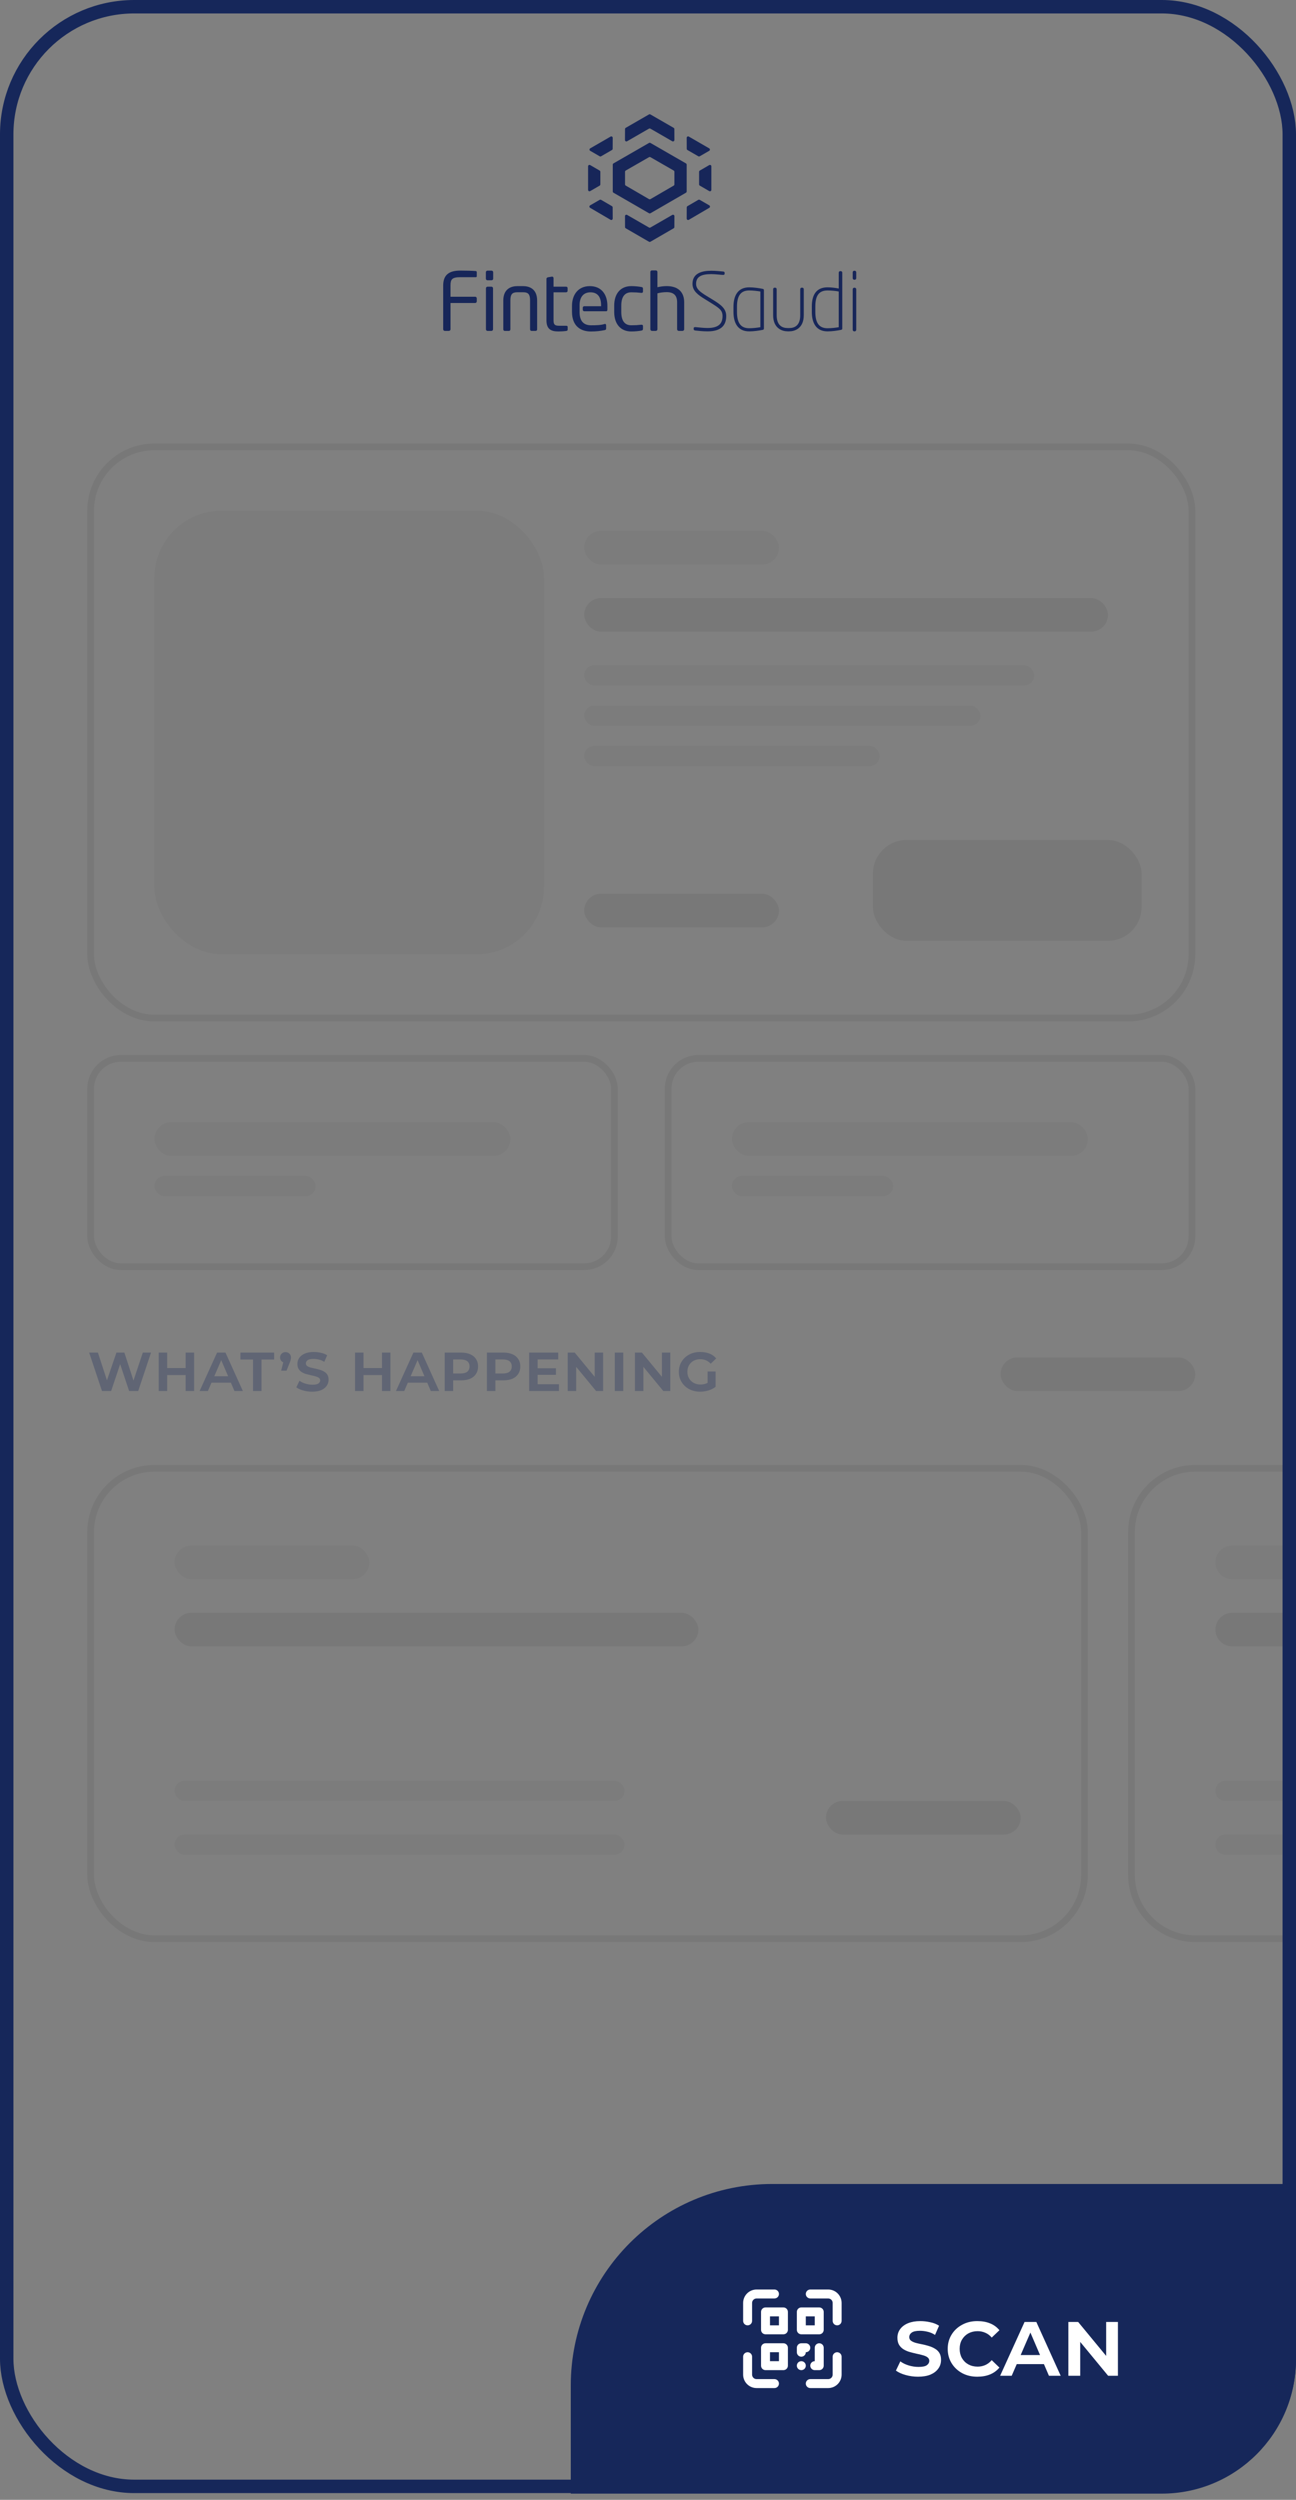 <svg width="193" height="372" viewBox="0 0 193 372" fill="none" xmlns="http://www.w3.org/2000/svg">
<rect x="0" y="0" width="193" height="372" fill="#808080" stroke="none"/>
<rect x="13.5" y="66.5" width="164" height="85" rx="9.5" stroke="#333333" stroke-opacity="0.1"/>
<rect x="13.5" y="218.5" width="148" height="70" rx="9.5" stroke="#333333" stroke-opacity="0.1"/>
<rect x="13.5" y="157.5" width="78" height="31" rx="4.5" stroke="#333333" stroke-opacity="0.1"/>
<rect x="99.5" y="157.5" width="78" height="31" rx="4.5" stroke="#333333" stroke-opacity="0.1"/>
<rect x="23" y="76" width="58" height="66" rx="10" fill="#333333" fill-opacity="0.05"/>
<rect x="87" y="79" width="29" height="5" rx="2.5" fill="#333333" fill-opacity="0.05"/>
<rect x="26" y="230" width="29" height="5" rx="2.5" fill="#333333" fill-opacity="0.05"/>
<rect x="23" y="167" width="53" height="5" rx="2.5" fill="#333333" fill-opacity="0.05"/>
<rect x="109" y="167" width="53" height="5" rx="2.5" fill="#333333" fill-opacity="0.05"/>
<rect x="87" y="133" width="29" height="5" rx="2.5" fill="#333333" fill-opacity="0.1"/>
<rect x="123" y="268" width="29" height="5" rx="2.5" fill="#333333" fill-opacity="0.1"/>
<rect x="149" y="202" width="29" height="5" rx="2.5" fill="#333333" fill-opacity="0.1"/>
<rect x="130" y="125" width="40" height="15" rx="5" fill="#333333" fill-opacity="0.1"/>
<rect x="87" y="99" width="67" height="3" rx="1.5" fill="#333333" fill-opacity="0.05"/>
<rect x="26" y="265" width="67" height="3" rx="1.5" fill="#333333" fill-opacity="0.05"/>
<rect x="23" y="175" width="24" height="3" rx="1.5" fill="#333333" fill-opacity="0.05"/>
<rect x="109" y="175" width="24" height="3" rx="1.5" fill="#333333" fill-opacity="0.05"/>
<rect x="87" y="105" width="59" height="3" rx="1.5" fill="#333333" fill-opacity="0.05"/>
<rect x="26" y="273" width="67" height="3" rx="1.5" fill="#333333" fill-opacity="0.05"/>
<rect x="87" y="111" width="44" height="3" rx="1.5" fill="#333333" fill-opacity="0.05"/>
<rect x="87" y="89" width="78" height="5" rx="2.5" fill="#333333" fill-opacity="0.1"/>
<rect x="26" y="240" width="78" height="5" rx="2.5" fill="#333333" fill-opacity="0.1"/>
<path d="M168.5 228C168.5 222.753 172.753 218.5 178 218.5H191.5V288.5H178C172.753 288.5 168.5 284.247 168.5 279V228Z" stroke="#333333" stroke-opacity="0.1"/>
<path d="M181 232.5C181 231.119 182.119 230 183.5 230H192V235H183.5C182.119 235 181 233.881 181 232.5Z" fill="#333333" fill-opacity="0.05"/>
<path d="M181 266.5C181 265.672 181.672 265 182.5 265H192V268H182.5C181.672 268 181 267.328 181 266.5Z" fill="#333333" fill-opacity="0.05"/>
<path d="M181 274.5C181 273.672 181.672 273 182.5 273H192V276H182.5C181.672 276 181 275.328 181 274.5Z" fill="#333333" fill-opacity="0.05"/>
<path d="M181 242.5C181 241.119 182.119 240 183.5 240H192V245H183.5C182.119 245 181 243.881 181 242.5Z" fill="#333333" fill-opacity="0.1"/>
<rect x="1" y="1" width="191" height="369" rx="19" stroke="#16275A" stroke-width="2"/>
<path opacity="0.3" d="M15.19 207L13.28 201.28H14.58L16.25 206.4H15.59L17.34 201.28H18.52L20.19 206.4H19.56L21.27 201.28H22.49L20.58 207H19.23L17.72 202.47H18.07L16.55 207H15.19ZM23.636 207V201.28H24.896V203.58H27.646V201.28H28.906V207H27.646V204.62H24.896V207H23.636ZM29.727 207L32.327 201.28H33.577L36.167 207H34.917L32.737 201.92H33.157L30.957 207H29.727ZM31.017 205.76L31.357 204.8H34.337L34.677 205.76H31.017ZM37.684 207V202.31H35.804V201.28H40.824V202.31H38.944V207H37.684ZM41.871 203.97L42.361 202.04L42.521 202.79C42.288 202.79 42.094 202.717 41.941 202.57C41.788 202.423 41.711 202.237 41.711 202.01C41.711 201.777 41.788 201.587 41.941 201.44C42.094 201.287 42.284 201.21 42.511 201.21C42.751 201.21 42.948 201.287 43.101 201.44C43.254 201.587 43.331 201.777 43.331 202.01C43.331 202.077 43.324 202.143 43.311 202.21C43.304 202.277 43.288 202.36 43.261 202.46C43.234 202.56 43.188 202.687 43.121 202.84L42.671 203.97H41.871ZM48.93 205.31C48.93 205.67 48.83 205.983 48.63 206.25C48.437 206.517 48.16 206.727 47.8 206.88C47.44 207.027 47 207.1 46.48 207.1C46.033 207.1 45.593 207.04 45.16 206.92C44.733 206.8 44.39 206.643 44.13 206.45L44.6 205.47C44.84 205.65 45.133 205.793 45.48 205.9C45.827 206.007 46.18 206.06 46.54 206.06C46.967 206.06 47.263 205.997 47.43 205.87C47.597 205.743 47.68 205.593 47.68 205.42C47.68 205.26 47.617 205.133 47.49 205.04C47.37 204.947 47.207 204.873 47 204.82C46.8 204.76 46.58 204.707 46.34 204.66C46.1 204.607 45.86 204.547 45.62 204.48C45.38 204.413 45.16 204.32 44.96 204.2C44.76 204.08 44.597 203.92 44.47 203.72C44.35 203.52 44.29 203.267 44.29 202.96C44.29 202.607 44.39 202.297 44.59 202.03C44.79 201.763 45.07 201.557 45.43 201.41C45.797 201.263 46.227 201.19 46.72 201.19C47.073 201.19 47.427 201.23 47.78 201.31C48.14 201.383 48.453 201.507 48.72 201.68L48.29 202.66C48.037 202.493 47.77 202.38 47.49 202.32C47.217 202.253 46.947 202.22 46.68 202.22C46.28 202.22 45.99 202.283 45.81 202.41C45.637 202.537 45.55 202.697 45.55 202.89C45.55 203.05 45.61 203.177 45.73 203.27C45.857 203.363 46.02 203.44 46.22 203.5C46.42 203.553 46.64 203.603 46.88 203.65C47.127 203.697 47.367 203.757 47.6 203.83C47.84 203.897 48.06 203.99 48.26 204.11C48.467 204.223 48.63 204.377 48.75 204.57C48.87 204.763 48.93 205.01 48.93 205.31ZM52.874 207V201.28H54.134V203.58H56.884V201.28H58.144V207H56.884V204.62H54.134V207H52.874ZM58.966 207L61.566 201.28H62.816L65.406 207H64.156L61.976 201.92H62.396L60.196 207H58.966ZM60.256 205.76L60.596 204.8H63.576L63.916 205.76H60.256ZM66.224 207V201.28H68.694C69.207 201.28 69.65 201.363 70.023 201.53C70.397 201.69 70.683 201.923 70.883 202.23C71.09 202.537 71.194 202.907 71.194 203.34C71.194 203.773 71.09 204.147 70.883 204.46C70.683 204.767 70.397 205.003 70.023 205.17C69.65 205.33 69.207 205.41 68.694 205.41H66.924L67.484 204.83V207H66.224ZM67.484 204.98L67.023 204.39H68.603C69.043 204.39 69.374 204.3 69.594 204.12C69.814 203.933 69.924 203.673 69.924 203.34C69.924 203.007 69.814 202.75 69.594 202.57C69.374 202.39 69.043 202.3 68.603 202.3H67.023L67.484 201.72V204.98ZM72.513 207V201.28H74.983C75.496 201.28 75.939 201.363 76.313 201.53C76.686 201.69 76.973 201.923 77.173 202.23C77.379 202.537 77.483 202.907 77.483 203.34C77.483 203.773 77.379 204.147 77.173 204.46C76.973 204.767 76.686 205.003 76.313 205.17C75.939 205.33 75.496 205.41 74.983 205.41H73.213L73.773 204.83V207H72.513ZM73.773 204.98L73.313 204.39H74.893C75.333 204.39 75.663 204.3 75.883 204.12C76.103 203.933 76.213 203.673 76.213 203.34C76.213 203.007 76.103 202.75 75.883 202.57C75.663 202.39 75.333 202.3 74.893 202.3H73.313L73.773 201.72V204.98ZM79.892 203.61H82.792V204.59H79.892V203.61ZM80.062 205.99H83.242V207H78.802V201.28H83.132V202.3H80.062V205.99ZM84.544 207V201.28H85.584L89.034 205.46H88.564V201.28H89.814V207H88.774L85.324 202.82H85.804V207H84.544ZM91.555 207V201.28H92.816V207H91.555ZM94.554 207V201.28H95.594L99.044 205.46H98.574V201.28H99.824V207H98.784L95.334 202.82H95.814V207H94.554ZM106.565 206.37C106.372 206.523 106.149 206.657 105.895 206.77C105.649 206.877 105.389 206.957 105.115 207.01C104.842 207.07 104.565 207.1 104.285 207.1C103.672 207.1 103.122 206.973 102.635 206.72C102.155 206.46 101.779 206.107 101.505 205.66C101.232 205.213 101.095 204.707 101.095 204.14C101.095 203.573 101.232 203.07 101.505 202.63C101.779 202.183 102.152 201.833 102.625 201.58C103.105 201.32 103.649 201.19 104.255 201.19C104.789 201.19 105.255 201.27 105.655 201.43C106.055 201.583 106.389 201.823 106.655 202.15L105.835 202.94C105.629 202.707 105.395 202.537 105.135 202.43C104.875 202.317 104.589 202.26 104.275 202.26C103.909 202.26 103.579 202.34 103.285 202.5C102.999 202.66 102.772 202.883 102.605 203.17C102.445 203.45 102.365 203.773 102.365 204.14C102.365 204.507 102.449 204.833 102.615 205.12C102.782 205.407 103.012 205.63 103.305 205.79C103.599 205.95 103.935 206.03 104.315 206.03C104.615 206.03 104.889 205.983 105.135 205.89C105.389 205.797 105.625 205.657 105.845 205.47L106.565 206.37ZM105.375 206.38V204.09H106.565V206.37L105.375 206.38Z" fill="#172659"/>
<path d="M89.299 25.383L87.894 24.568C87.754 24.486 87.577 24.587 87.577 24.752V28.254C87.577 28.418 87.754 28.519 87.894 28.438L89.299 27.623C89.364 27.585 89.405 27.515 89.405 27.439V25.565C89.405 25.489 89.365 25.419 89.299 25.381" fill="#172659"/>
<path d="M89.516 23.257L91.131 22.325C91.196 22.287 91.238 22.218 91.238 22.143L91.245 20.509C91.245 20.345 91.068 20.244 90.927 20.326L87.894 22.078C87.753 22.159 87.753 22.363 87.894 22.444L89.305 23.259C89.37 23.296 89.451 23.296 89.516 23.259" fill="#172659"/>
<path d="M89.303 29.738L87.881 30.56C87.74 30.641 87.74 30.843 87.881 30.925L90.926 32.71C91.066 32.793 91.245 32.69 91.245 32.526L91.237 30.862C91.237 30.787 91.198 30.718 91.133 30.68L89.518 29.739C89.453 29.701 89.372 29.701 89.305 29.739" fill="#172659"/>
<path d="M93.074 32.166L93.08 33.791C93.08 33.866 93.119 33.935 93.186 33.973L96.649 35.974C96.714 36.011 96.795 36.011 96.86 35.974L100.321 33.973C100.386 33.935 100.426 33.866 100.427 33.791L100.435 32.166C100.435 32.002 100.258 31.899 100.117 31.983L96.86 33.857C96.795 33.895 96.714 33.895 96.649 33.857L93.391 31.983C93.251 31.901 93.074 32.004 93.074 32.166Z" fill="#172659"/>
<path d="M100.433 25.561V27.436C100.433 27.512 100.394 27.582 100.329 27.62L96.864 29.632C96.799 29.669 96.716 29.669 96.651 29.632L93.186 27.62C93.121 27.582 93.08 27.512 93.08 27.436V25.561C93.08 25.485 93.12 25.415 93.186 25.377L96.651 23.389C96.716 23.351 96.797 23.351 96.862 23.389L100.327 25.377C100.392 25.415 100.433 25.485 100.433 25.561ZM91.252 24.501V28.494C91.252 28.57 91.292 28.64 91.358 28.678L96.651 31.735C96.716 31.773 96.797 31.773 96.862 31.735L102.155 28.678C102.22 28.64 102.261 28.57 102.261 28.494V24.501C102.261 24.425 102.221 24.355 102.155 24.317L96.862 21.271C96.797 21.233 96.716 21.233 96.651 21.271L91.358 24.317C91.293 24.355 91.252 24.425 91.252 24.501Z" fill="#172659"/>
<path d="M104.216 27.623L105.62 28.438C105.761 28.519 105.937 28.418 105.937 28.254V24.751C105.937 24.589 105.761 24.486 105.62 24.567L104.216 25.382C104.151 25.42 104.109 25.49 104.109 25.566V27.441C104.109 27.517 104.149 27.587 104.216 27.625" fill="#172659"/>
<path d="M104.202 23.258L105.614 22.443C105.755 22.362 105.755 22.159 105.614 22.078L102.58 20.325C102.438 20.244 102.261 20.347 102.263 20.509L102.27 22.142C102.27 22.218 102.311 22.287 102.376 22.324L103.992 23.256C104.056 23.294 104.138 23.294 104.202 23.256" fill="#172659"/>
<path d="M103.99 29.739L102.374 30.68C102.31 30.718 102.27 30.787 102.27 30.862L102.263 32.526C102.263 32.69 102.439 32.793 102.582 32.71L105.627 30.925C105.767 30.843 105.765 30.641 105.627 30.56L104.204 29.739C104.139 29.701 104.056 29.701 103.992 29.739" fill="#172659"/>
<path d="M100.433 20.837L100.425 19.204C100.425 19.129 100.384 19.06 100.319 19.022L96.856 17.028C96.791 16.991 96.71 16.991 96.645 17.028L93.184 19.022C93.119 19.06 93.078 19.13 93.078 19.204L93.07 20.837C93.07 21.002 93.247 21.102 93.388 21.021L96.645 19.143C96.71 19.105 96.791 19.105 96.856 19.143L100.114 21.021C100.254 21.102 100.431 21 100.431 20.837" fill="#172659"/>
<path d="M70.765 45.088H67.091V49.002C67.091 49.133 66.983 49.241 66.851 49.241H66.24C66.108 49.241 66 49.133 66 49.002V42.492C66 40.9 66.874 40.266 68.549 40.266C69.256 40.266 70.381 40.289 70.884 40.338C70.956 40.35 71.002 40.433 71.002 40.505V41.104C71.002 41.187 70.954 41.248 70.871 41.248H68.562C67.293 41.248 67.089 41.583 67.089 42.492V44.156H70.763C70.894 44.156 71.002 44.264 71.002 44.396V44.85C71.002 44.981 70.894 45.09 70.763 45.09" fill="#172659"/>
<path d="M73.182 49.244H72.607C72.475 49.244 72.367 49.136 72.367 49.004V42.9C72.367 42.768 72.475 42.66 72.607 42.66H73.182C73.314 42.66 73.422 42.768 73.422 42.9V49.004C73.422 49.136 73.314 49.244 73.182 49.244ZM73.205 41.71H72.594C72.463 41.71 72.355 41.602 72.355 41.47V40.513C72.355 40.382 72.463 40.273 72.594 40.273H73.205C73.337 40.273 73.445 40.382 73.445 40.513V41.47C73.445 41.602 73.337 41.71 73.205 41.71Z" fill="#172659"/>
<path d="M79.777 49.245H79.155C79.023 49.245 78.939 49.136 78.939 49.005V44.732C78.939 43.835 78.712 43.489 77.897 43.489H77.048C76.235 43.489 76.006 43.836 76.006 44.732V49.005C76.006 49.136 75.923 49.245 75.789 49.245H75.168C75.036 49.245 74.951 49.136 74.951 49.005V44.732C74.951 42.89 76.231 42.578 77.046 42.578H77.895C78.708 42.578 79.99 42.89 79.99 44.732V49.005C79.99 49.136 79.907 49.245 79.775 49.245" fill="#172659"/>
<path d="M84.299 49.255C84.072 49.291 83.582 49.327 83.151 49.327C82.026 49.327 81.379 48.955 81.379 47.663V41.487C81.379 41.366 81.487 41.283 81.619 41.26L82.205 41.164H82.228C82.347 41.164 82.432 41.272 82.432 41.391V42.66H84.299C84.431 42.66 84.526 42.743 84.526 42.877V43.284C84.526 43.403 84.431 43.499 84.299 43.499H82.432V47.663C82.432 48.357 82.659 48.476 83.317 48.476H84.287C84.454 48.476 84.537 48.525 84.537 48.644V49.051C84.537 49.159 84.478 49.231 84.297 49.255" fill="#172659"/>
<path d="M95.513 49.196C95.118 49.268 94.579 49.328 94.017 49.328C92.389 49.328 91.468 48.179 91.468 46.42V45.486C91.468 43.727 92.378 42.578 94.017 42.578C94.567 42.578 95.118 42.638 95.513 42.71C95.704 42.746 95.753 42.805 95.753 42.973V43.404C95.753 43.523 95.657 43.582 95.549 43.582H95.5C94.974 43.523 94.603 43.499 94.017 43.499C93.06 43.499 92.521 44.134 92.521 45.486V46.42C92.521 47.761 93.047 48.406 94.017 48.406C94.603 48.406 94.974 48.383 95.5 48.322H95.549C95.657 48.322 95.753 48.381 95.753 48.502V48.933C95.753 49.088 95.704 49.16 95.513 49.196Z" fill="#172659"/>
<path d="M101.651 49.241H101.076C100.945 49.241 100.836 49.133 100.836 49.002V44.981C100.836 43.988 100.357 43.473 99.281 43.473C98.801 43.473 98.275 43.545 97.905 43.653V49.002C97.905 49.133 97.797 49.241 97.665 49.241H97.09C96.959 49.241 96.851 49.133 96.851 49.002V40.469C96.851 40.35 96.935 40.242 97.067 40.242H97.678C97.797 40.242 97.905 40.338 97.905 40.469V42.743C98.313 42.647 98.816 42.575 99.281 42.575C101.076 42.575 101.889 43.557 101.889 44.98V49C101.889 49.131 101.781 49.239 101.649 49.239" fill="#172659"/>
<path d="M105.373 49.312C104.594 49.312 103.998 49.229 103.518 49.18C103.41 49.167 103.302 49.108 103.302 48.989V48.834C103.302 48.715 103.41 48.679 103.529 48.679H103.577C104.199 48.728 104.715 48.81 105.373 48.81C107.179 48.81 107.599 48.008 107.599 47.028C107.599 46.142 107.086 45.831 105.757 45.005L105.003 44.538C103.915 43.867 103.125 43.292 103.125 42.229C103.125 40.66 104.526 40.289 105.925 40.289C106.559 40.289 107.194 40.361 107.708 40.408C107.826 40.421 107.911 40.48 107.911 40.588V40.743C107.911 40.862 107.816 40.911 107.684 40.911C107.421 40.911 106.523 40.792 105.912 40.792C104.333 40.792 103.662 41.246 103.662 42.24C103.662 42.982 104.212 43.424 105.277 44.071L106.044 44.538C107.372 45.34 108.149 45.926 108.149 47.028C108.149 48.129 107.682 49.313 105.373 49.313" fill="#172659"/>
<path d="M113.234 43.378C112.803 43.306 112.145 43.223 111.57 43.223C110.229 43.223 109.751 44.121 109.751 45.664V46.405C109.751 47.948 110.231 48.846 111.57 48.846C112.145 48.846 112.803 48.763 113.234 48.691V43.376V43.378ZM113.582 49.087C113.056 49.195 112.253 49.314 111.572 49.314C109.921 49.314 109.227 48.13 109.227 46.407V45.666C109.227 43.942 109.921 42.758 111.572 42.758C112.253 42.758 113.056 42.877 113.582 42.985C113.726 43.021 113.762 43.068 113.762 43.212V48.862C113.762 49.006 113.726 49.053 113.582 49.089" fill="#172659"/>
<path d="M117.53 49.309H117.303C116.49 49.309 115.136 48.879 115.136 46.905V43.04C115.136 42.921 115.219 42.812 115.339 42.812H115.458C115.577 42.812 115.662 42.921 115.662 43.04V46.905C115.662 48.437 116.488 48.819 117.303 48.819H117.53C118.345 48.819 119.17 48.437 119.17 46.905V43.04C119.17 42.921 119.253 42.812 119.374 42.812H119.493C119.612 42.812 119.697 42.921 119.697 43.04V46.905C119.697 48.879 118.345 49.309 117.53 49.309Z" fill="#172659"/>
<path d="M124.903 43.378C124.449 43.283 123.706 43.223 123.239 43.223C121.923 43.223 121.42 44.036 121.42 45.617V46.407C121.42 47.95 121.9 48.848 123.239 48.848C123.814 48.848 124.472 48.765 124.903 48.693V43.378ZM125.251 49.087C124.724 49.196 123.922 49.315 123.241 49.315C121.59 49.315 120.896 48.13 120.896 46.407V45.617C120.896 43.726 121.685 42.756 123.241 42.756C123.708 42.756 124.425 42.828 124.905 42.937V40.579C124.905 40.46 124.988 40.352 125.108 40.352H125.227C125.346 40.352 125.431 40.46 125.431 40.579V48.86C125.431 49.005 125.395 49.051 125.251 49.087Z" fill="#172659"/>
<path d="M127.284 49.312H127.212C127.093 49.312 126.984 49.203 126.984 49.084V43.04C126.984 42.921 127.093 42.813 127.212 42.813H127.284C127.403 42.813 127.511 42.921 127.511 43.04V49.084C127.511 49.203 127.403 49.312 127.284 49.312ZM127.284 41.629H127.212C127.093 41.629 126.984 41.533 126.984 41.401V40.516C126.984 40.397 127.093 40.289 127.212 40.289H127.284C127.403 40.289 127.511 40.397 127.511 40.516V41.401C127.511 41.533 127.403 41.629 127.284 41.629Z" fill="#172659"/>
<path d="M87.829 42.58C86.118 42.58 85.181 43.836 85.181 45.536V46.375C85.181 48.673 86.625 49.331 88 49.331C88.802 49.331 89.359 49.259 90.043 49.127C90.234 49.091 90.266 49.008 90.266 48.852V48.444C90.266 48.325 90.223 48.204 90.127 48.204H90.068C89.518 48.392 88.734 48.408 88.04 48.408C86.938 48.408 86.311 47.81 86.311 46.434V45.428C86.311 44.195 86.9 43.501 87.93 43.501C88.959 43.501 89.513 44.148 89.513 45.428V45.567H87.01C86.886 45.567 86.785 45.668 86.785 45.792V46.093C86.785 46.218 86.886 46.319 87.01 46.319H90.282C90.427 46.319 90.454 46.18 90.454 46.025V45.522C90.454 43.822 89.576 42.578 87.829 42.578" fill="#172659"/>
<path d="M85 355C85 338.431 98.431 325 115 325H193V351.08C193 362.126 184.046 371.08 173 371.08H85V355Z" fill="#16275A"/>
<g clip-path="url(#clip0_6725_6328)">
<path d="M115.334 354.036H112.667C112.49 354.036 112.321 353.966 112.196 353.841C112.071 353.716 112 353.547 112 353.37V350.703C112 350.526 111.93 350.357 111.805 350.232C111.68 350.107 111.51 350.036 111.334 350.036C111.157 350.036 110.987 350.107 110.862 350.232C110.737 350.357 110.667 350.526 110.667 350.703V353.37C110.667 353.9 110.878 354.409 111.253 354.784C111.628 355.159 112.137 355.37 112.667 355.37H115.334C115.51 355.37 115.68 355.3 115.805 355.175C115.93 355.05 116 354.88 116 354.703C116 354.526 115.93 354.357 115.805 354.232C115.68 354.107 115.51 354.036 115.334 354.036ZM124.667 350.036C124.49 350.036 124.321 350.107 124.196 350.232C124.071 350.357 124 350.526 124 350.703V353.37C124 353.547 123.93 353.716 123.805 353.841C123.68 353.966 123.51 354.036 123.334 354.036H120.667C120.49 354.036 120.321 354.107 120.196 354.232C120.071 354.357 120 354.526 120 354.703C120 354.88 120.071 355.05 120.196 355.175C120.321 355.3 120.49 355.37 120.667 355.37H123.334C123.864 355.37 124.373 355.159 124.748 354.784C125.123 354.409 125.334 353.9 125.334 353.37V350.703C125.334 350.526 125.263 350.357 125.138 350.232C125.013 350.107 124.844 350.036 124.667 350.036ZM123.334 340.703H120.667C120.49 340.703 120.321 340.773 120.196 340.898C120.071 341.023 120 341.193 120 341.37C120 341.547 120.071 341.716 120.196 341.841C120.321 341.966 120.49 342.036 120.667 342.036H123.334C123.51 342.036 123.68 342.107 123.805 342.232C123.93 342.357 124 342.526 124 342.703V345.37C124 345.547 124.071 345.716 124.196 345.841C124.321 345.966 124.49 346.036 124.667 346.036C124.844 346.036 125.013 345.966 125.138 345.841C125.263 345.716 125.334 345.547 125.334 345.37V342.703C125.334 342.173 125.123 341.664 124.748 341.289C124.373 340.914 123.864 340.703 123.334 340.703ZM111.334 346.036C111.51 346.036 111.68 345.966 111.805 345.841C111.93 345.716 112 345.547 112 345.37V342.703C112 342.526 112.071 342.357 112.196 342.232C112.321 342.107 112.49 342.036 112.667 342.036H115.334C115.51 342.036 115.68 341.966 115.805 341.841C115.93 341.716 116 341.547 116 341.37C116 341.193 115.93 341.023 115.805 340.898C115.68 340.773 115.51 340.703 115.334 340.703H112.667C112.137 340.703 111.628 340.914 111.253 341.289C110.878 341.664 110.667 342.173 110.667 342.703V345.37C110.667 345.547 110.737 345.716 110.862 345.841C110.987 345.966 111.157 346.036 111.334 346.036ZM116.667 343.37H114C113.824 343.37 113.654 343.44 113.529 343.565C113.404 343.69 113.334 343.86 113.334 344.036V346.703C113.334 346.88 113.404 347.05 113.529 347.175C113.654 347.3 113.824 347.37 114 347.37H116.667C116.844 347.37 117.013 347.3 117.138 347.175C117.263 347.05 117.334 346.88 117.334 346.703V344.036C117.334 343.86 117.263 343.69 117.138 343.565C117.013 343.44 116.844 343.37 116.667 343.37ZM116 346.036H114.667V344.703H116V346.036ZM119.334 347.37H122C122.177 347.37 122.347 347.3 122.472 347.175C122.597 347.05 122.667 346.88 122.667 346.703V344.036C122.667 343.86 122.597 343.69 122.472 343.565C122.347 343.44 122.177 343.37 122 343.37H119.334C119.157 343.37 118.987 343.44 118.862 343.565C118.737 343.69 118.667 343.86 118.667 344.036V346.703C118.667 346.88 118.737 347.05 118.862 347.175C118.987 347.3 119.157 347.37 119.334 347.37ZM120 344.703H121.334V346.036H120V344.703ZM116.667 348.703H114C113.824 348.703 113.654 348.773 113.529 348.898C113.404 349.023 113.334 349.193 113.334 349.37V352.036C113.334 352.213 113.404 352.383 113.529 352.508C113.654 352.633 113.824 352.703 114 352.703H116.667C116.844 352.703 117.013 352.633 117.138 352.508C117.263 352.383 117.334 352.213 117.334 352.036V349.37C117.334 349.193 117.263 349.023 117.138 348.898C117.013 348.773 116.844 348.703 116.667 348.703ZM116 351.37H114.667V350.036H116V351.37ZM119.334 350.703C119.51 350.703 119.68 350.633 119.805 350.508C119.93 350.383 120 350.213 120 350.036C120.177 350.036 120.347 349.966 120.472 349.841C120.597 349.716 120.667 349.547 120.667 349.37C120.667 349.193 120.597 349.023 120.472 348.898C120.347 348.773 120.177 348.703 120 348.703H119.334C119.157 348.703 118.987 348.773 118.862 348.898C118.737 349.023 118.667 349.193 118.667 349.37V350.036C118.667 350.213 118.737 350.383 118.862 350.508C118.987 350.633 119.157 350.703 119.334 350.703ZM122 348.703C121.824 348.703 121.654 348.773 121.529 348.898C121.404 349.023 121.334 349.193 121.334 349.37V351.37C121.157 351.37 120.987 351.44 120.862 351.565C120.737 351.69 120.667 351.86 120.667 352.036C120.667 352.213 120.737 352.383 120.862 352.508C120.987 352.633 121.157 352.703 121.334 352.703H122C122.177 352.703 122.347 352.633 122.472 352.508C122.597 352.383 122.667 352.213 122.667 352.036V349.37C122.667 349.193 122.597 349.023 122.472 348.898C122.347 348.773 122.177 348.703 122 348.703ZM119.334 351.37C119.202 351.37 119.073 351.409 118.963 351.482C118.854 351.555 118.768 351.66 118.718 351.781C118.667 351.903 118.654 352.037 118.68 352.167C118.706 352.296 118.769 352.415 118.862 352.508C118.955 352.601 119.074 352.665 119.204 352.69C119.333 352.716 119.467 352.703 119.589 352.652C119.711 352.602 119.815 352.516 119.888 352.407C119.961 352.297 120 352.168 120 352.036C120 351.86 119.93 351.69 119.805 351.565C119.68 351.44 119.51 351.37 119.334 351.37Z" fill="white"/>
</g>
<path d="M140.14 351.173C140.14 351.677 140 352.116 139.72 352.489C139.449 352.862 139.062 353.156 138.558 353.371C138.054 353.576 137.438 353.679 136.71 353.679C136.085 353.679 135.469 353.595 134.862 353.427C134.265 353.259 133.784 353.04 133.42 352.769L134.078 351.397C134.414 351.649 134.825 351.85 135.31 351.999C135.795 352.148 136.29 352.223 136.794 352.223C137.391 352.223 137.807 352.134 138.04 351.957C138.273 351.78 138.39 351.57 138.39 351.327C138.39 351.103 138.301 350.926 138.124 350.795C137.956 350.664 137.727 350.562 137.438 350.487C137.158 350.403 136.85 350.328 136.514 350.263C136.178 350.188 135.842 350.104 135.506 350.011C135.17 349.918 134.862 349.787 134.582 349.619C134.302 349.451 134.073 349.227 133.896 348.947C133.728 348.667 133.644 348.312 133.644 347.883C133.644 347.388 133.784 346.954 134.064 346.581C134.344 346.208 134.736 345.918 135.24 345.713C135.753 345.508 136.355 345.405 137.046 345.405C137.541 345.405 138.035 345.461 138.53 345.573C139.034 345.676 139.473 345.848 139.846 346.091L139.244 347.463C138.889 347.23 138.516 347.071 138.124 346.987C137.741 346.894 137.363 346.847 136.99 346.847C136.43 346.847 136.024 346.936 135.772 347.113C135.529 347.29 135.408 347.514 135.408 347.785C135.408 348.009 135.492 348.186 135.66 348.317C135.837 348.448 136.066 348.555 136.346 348.639C136.626 348.714 136.934 348.784 137.27 348.849C137.615 348.914 137.951 348.998 138.278 349.101C138.614 349.194 138.922 349.325 139.202 349.493C139.491 349.652 139.72 349.866 139.888 350.137C140.056 350.408 140.14 350.753 140.14 351.173ZM145.53 353.679C144.69 353.679 143.939 353.502 143.276 353.147C142.614 352.783 142.091 352.288 141.708 351.663C141.326 351.038 141.134 350.328 141.134 349.535C141.134 348.742 141.326 348.037 141.708 347.421C142.091 346.796 142.614 346.306 143.276 345.951C143.939 345.587 144.69 345.405 145.53 345.405C146.258 345.405 146.893 345.517 147.434 345.741C147.985 345.956 148.452 346.296 148.834 346.763L147.686 347.855C147.406 347.528 147.089 347.29 146.734 347.141C146.38 346.982 145.997 346.903 145.586 346.903C145.073 346.903 144.611 347.015 144.2 347.239C143.799 347.463 143.482 347.776 143.248 348.177C143.024 348.569 142.912 349.022 142.912 349.535C142.912 350.048 143.024 350.506 143.248 350.907C143.482 351.308 143.799 351.621 144.2 351.845C144.611 352.069 145.073 352.181 145.586 352.181C145.997 352.181 146.38 352.102 146.734 351.943C147.089 351.784 147.406 351.542 147.686 351.215L148.834 352.321C148.452 352.778 147.985 353.119 147.434 353.343C146.884 353.567 146.249 353.679 145.53 353.679ZM148.94 353.539L152.58 345.531H154.33L157.956 353.539H156.206L153.154 346.427H153.742L150.662 353.539H148.94ZM150.746 351.803L151.222 350.459H155.394L155.87 351.803H150.746ZM159.101 353.539V345.531H160.557L165.387 351.383H164.729V345.531H166.479V353.539H165.023L160.193 347.687H160.865V353.539H159.101Z" fill="white"/>
<defs>
<clipPath id="clip0_6725_6328">
<rect width="16" height="16" fill="white" transform="translate(110 340.039)"/>
</clipPath>
</defs>
</svg>
